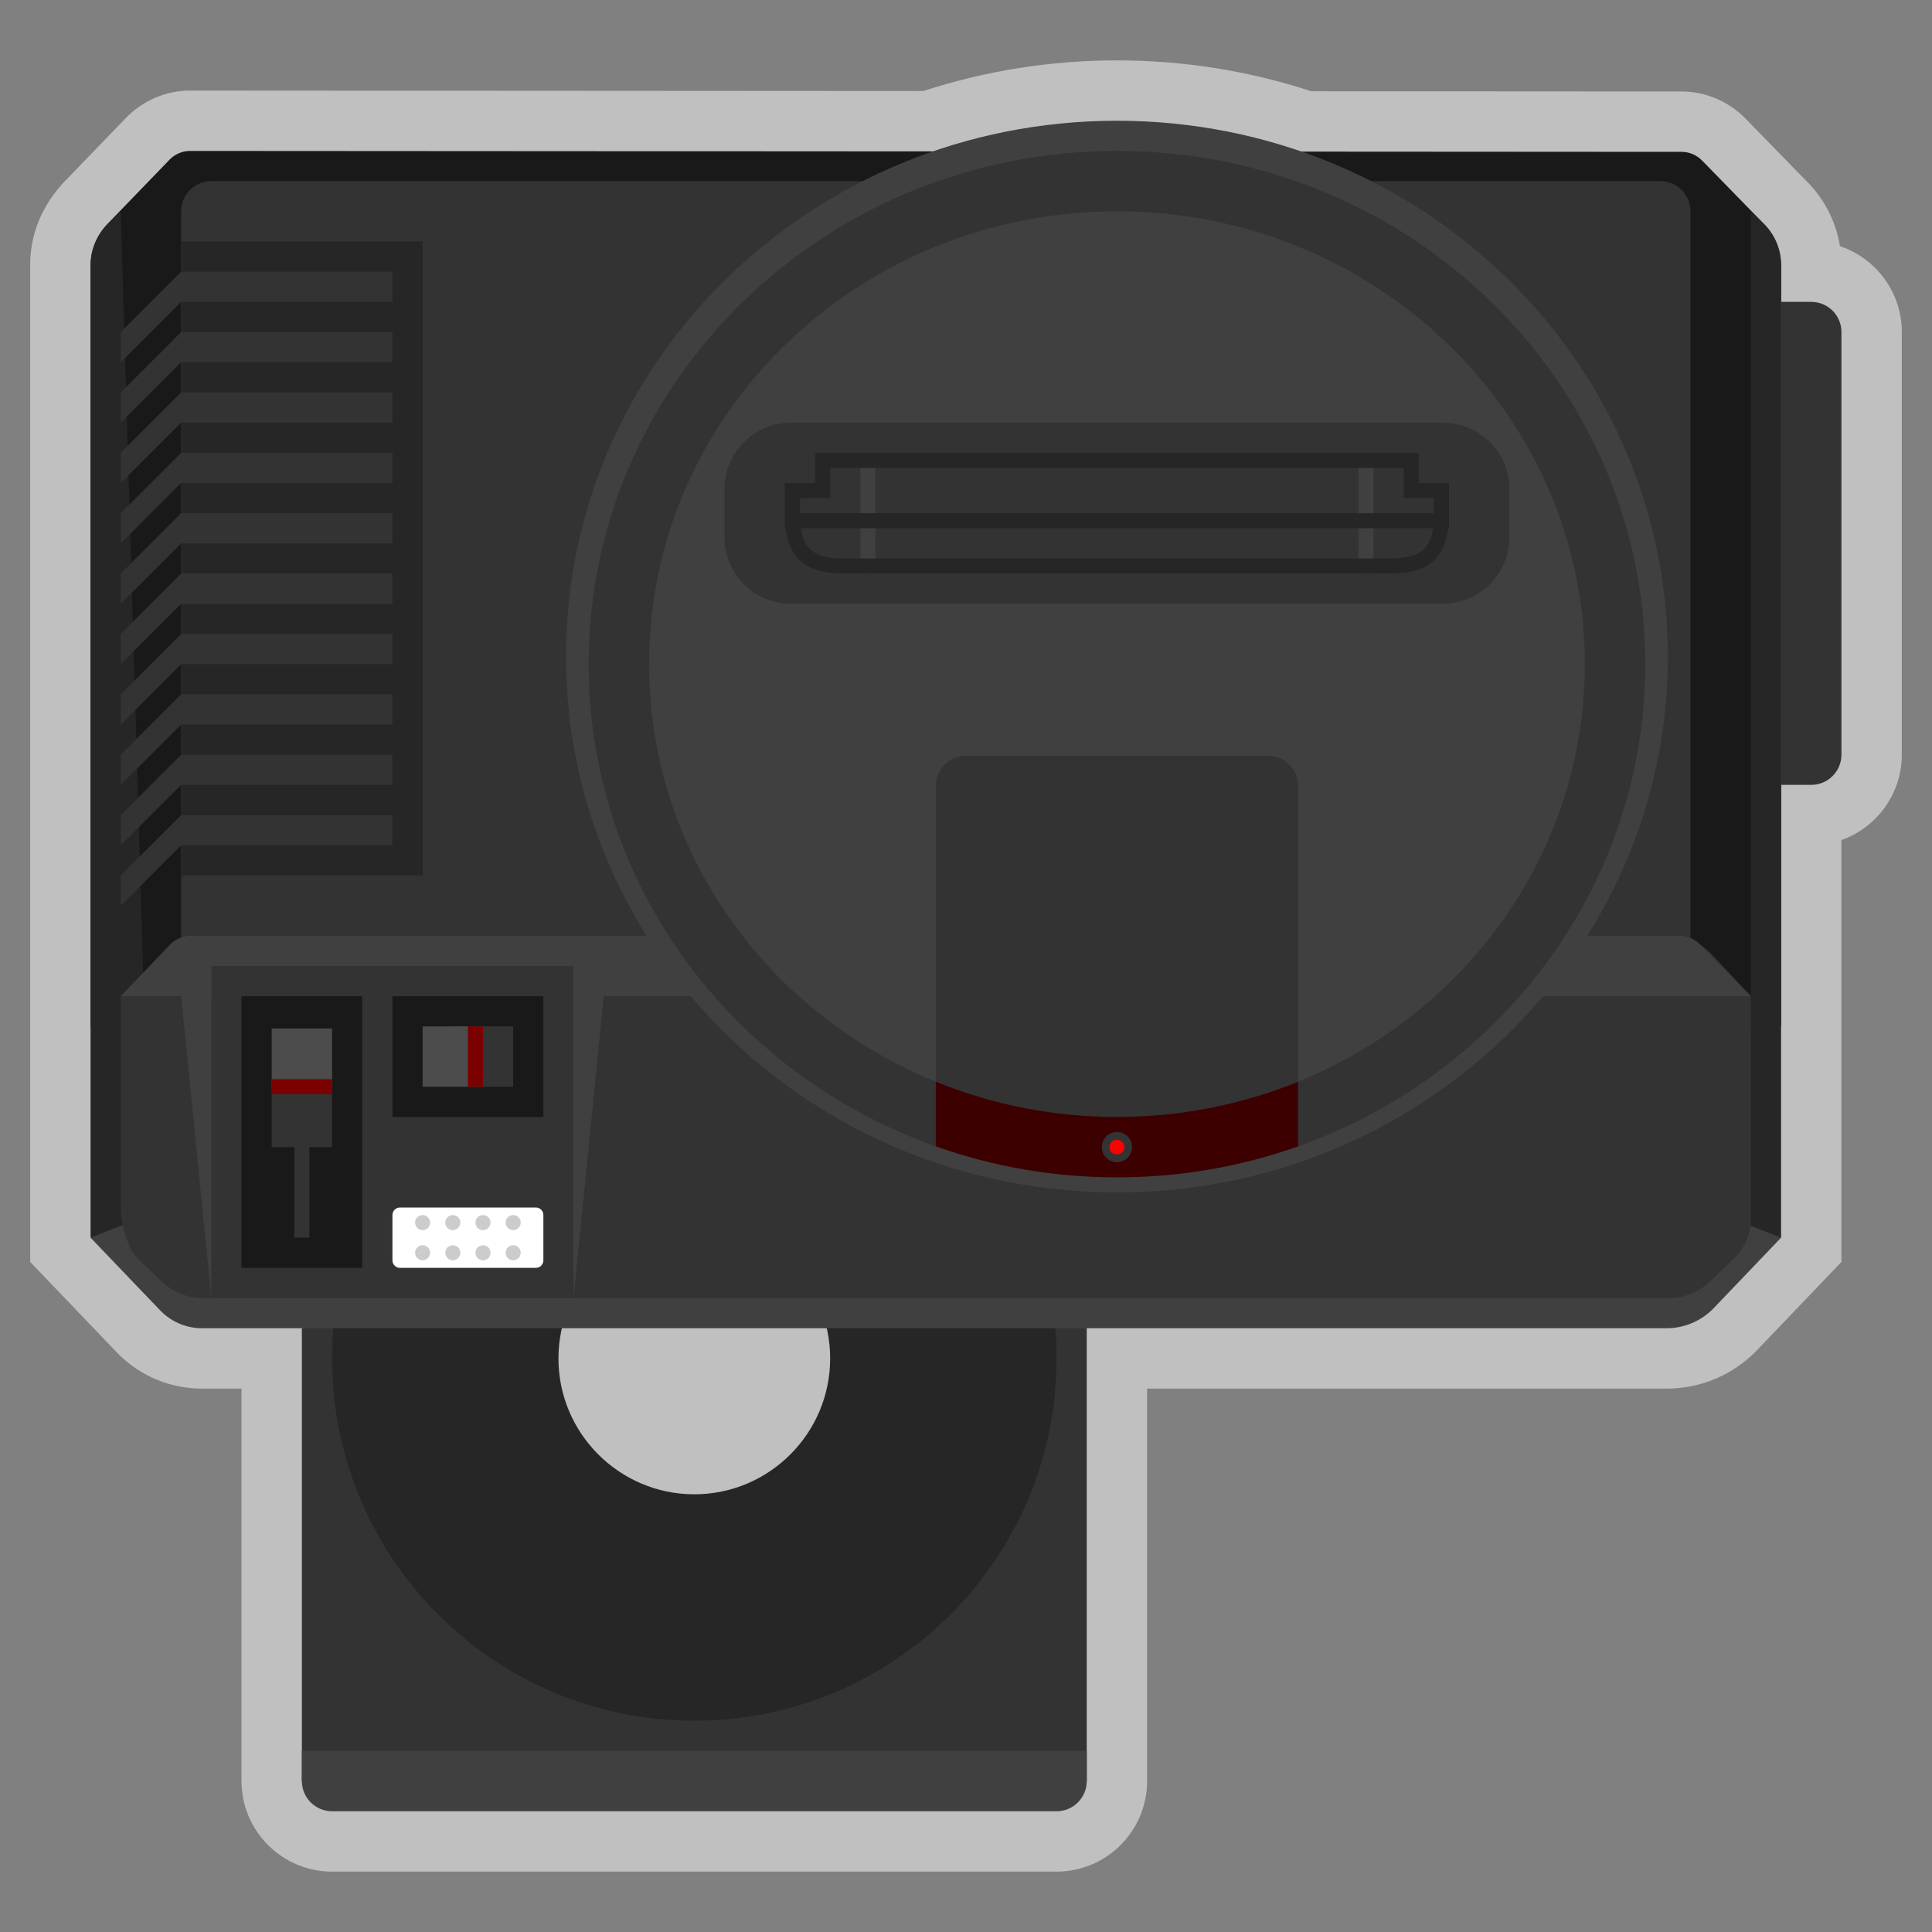 <?xml version="1.0" encoding="UTF-8" standalone="no"?>
<svg
   xmlns:dc="http://purl.org/dc/elements/1.1/"
   xmlns:cc="http://creativecommons.org/ns#"
   xmlns:rdf="http://www.w3.org/1999/02/22-rdf-syntax-ns#"
   xmlns:svg="http://www.w3.org/2000/svg"
   xmlns="http://www.w3.org/2000/svg"
   viewBox="0 0 320 320"
   height="320"
   width="320"
   xml:space="preserve"
   version="1.1"
   id="svg2"><rect x="0" y="0" width="320" height="320" fill="#808080" stroke="none"/><defs
     id="defs6"><clipPath
       id="clipPath16"
       clipPathUnits="userSpaceOnUse"><path
         id="path18"
         d="M 0,256 256,256 256,0 0,0 0,256 Z" /></clipPath><clipPath
       id="clipPath24"
       clipPathUnits="userSpaceOnUse"><path
         id="path26"
         d="M 4,248 252,248 252,8 4,8 4,248 Z" /></clipPath></defs><g
     transform="matrix(1.25,0,0,-1.25,0,320)"
     id="g10"><g
       id="g12"><g
         clip-path="url(#clipPath16)"
         id="g14"><g
           id="g20"><g
             id="g22" /><g
             id="g28"><g
               style="opacity:0.5"
               id="g30"
               clip-path="url(#clipPath24)"><g
                 id="g32"
                 transform="translate(243.806,223.382)"><path
                   id="path34"
                   style="fill:#ffffff;fill-opacity:1;fill-rule:nonzero;stroke:none"
                   d="m 0,0 c -0.529,3.287 -2.122,6.377 -4.547,8.734 l -7.991,8.192 c -2.212,2.266 -5.286,3.568 -8.436,3.57 l -49.081,0.03 c -8.302,2.716 -16.959,4.092 -25.751,4.092 -8.753,0 -17.375,-1.366 -25.649,-4.06 l -97.158,0.06 c -3.182,0 -6.276,-1.317 -8.494,-3.615 l -8.192,-8.484 c -0.516,-0.535 -1.001,-1.122 -1.479,-1.79 -1.981,-2.709 -3.028,-5.896 -3.028,-9.221 l 0,-0.203 0,-100.687 0,-28 0,-3.213 2.222,-2.32 9.324,-9.737 0.06,-0.063 0.061,-0.061 c 2.97,-2.97 6.919,-4.606 11.119,-4.606 l 5.214,0 0,-48 0,-4 c 0,-6.617 5.384,-12 12,-12 l 96,0 c 6.618,0 12,5.383 12,12 l 0,4 0,48 68.815,0 c 4.458,0 8.649,1.736 11.802,4.889 l 0.062,0.062 0.063,0.066 9.041,9.454 2.217,2.32 0,3.209 0,28 0,24.686 c 4.657,1.651 8,6.099 8,11.314 l 0,56 C 8.194,-6.095 4.757,-1.595 0,0" /></g></g></g></g><g
           transform="translate(109.245,84)"
           id="g36"><path
             id="path38"
             style="fill:#333333;fill-opacity:1;fill-rule:nonzero;stroke:none"
             d="m 0,0 c 1.136,-2.437 1.79,-5.141 1.79,-8 0,-10.489 -8.549,-19.034 -19.034,-19.034 -10.495,0 -19.036,8.545 -19.036,19.034 0,2.859 0.653,5.563 1.789,8 l -34.754,-4 0,-60 104,0 0,64 L 0,0 Z" /></g><g
           transform="translate(92,57.998)"
           id="g40"><path
             id="path42"
             style="fill:#262626;fill-opacity:1;fill-rule:nonzero;stroke:none"
             d="m 0,0 c -9.928,0 -18.002,8.076 -18.002,18.002 0,9.926 8.074,18.002 18.002,18.002 9.926,0 18,-8.076 18,-18.002 C 18,8.076 9.926,0 0,0 m 0,66.002 c -26.512,0 -48,-21.49 -48,-48 0,-26.51 21.488,-48 48,-48 26.504,0 48,21.49 48,48 0,26.51 -21.496,48 -48,48" /></g><g
           transform="translate(144,24)"
           id="g44"><path
             id="path46"
             style="fill:#404040;fill-opacity:1;fill-rule:nonzero;stroke:none"
             d="m 0,0 -104,0 0,-4 c 0,-2.209 1.791,-4 4,-4 l 96,0 c 2.209,0 4,1.791 4,4 l 0,4 z" /></g><path
           id="path48"
           style="fill:#333333;fill-opacity:1;fill-rule:nonzero;stroke:none"
           d="m 205.104,89.379 27.034,0 0,34.759 -27.034,0 0,-34.759 z" /><g
           transform="translate(236,220.663)"
           id="g50"><path
             id="path52"
             style="fill:#191919;fill-opacity:1;fill-rule:nonzero;stroke:none"
             d="m 0,0 c 0,2.136 -0.825,4.184 -2.291,5.687 l -8.167,8.371 c -0.723,0.741 -1.698,1.156 -2.715,1.157 l -197.639,0.122 c -1.026,10e-4 -2.009,-0.42 -2.734,-1.171 l -8.192,-8.484 C -223.186,4.181 -224,2.146 -224,0.024 l 0,-100.687 224,0 L 0,0 Z" /></g><g
           transform="translate(236,92)"
           id="g54"><path
             id="path56"
             style="fill:#262626;fill-opacity:1;fill-rule:nonzero;stroke:none"
             d="m 0,0 -4,0 0,136 1.657,-1.595 C -0.843,132.961 0,131.002 0,128.96 L 0,0 Z" /></g><g
           transform="translate(12,92)"
           id="g58"><path
             id="path60"
             style="fill:#262626;fill-opacity:1;fill-rule:nonzero;stroke:none"
             d="M 0,0 8,0 4,136 2.343,134.389 C 0.843,132.931 0,130.952 0,128.89 L 0,0 Z" /></g><g
           transform="translate(220.815,80)"
           id="g62"><path
             id="path64"
             style="fill:#404040;fill-opacity:1;fill-rule:nonzero;stroke:none"
             d="m 0,0 -194.029,0 c -2.048,0 -4.013,0.813 -5.462,2.263 l -9.323,9.737 112,44 112,-44 L 6.145,2.545 C 4.515,0.915 2.305,0 0,0" /></g><g
           transform="translate(223,128)"
           id="g66"><path
             id="path68"
             style="fill:#333333;fill-opacity:1;fill-rule:nonzero;stroke:none"
             d="m 0,0 -198,0 c -0.552,0 -1,0.448 -1,1 l 0,99 c 0,2.209 1.791,4 4,4 l 192,0 c 2.209,0 4,-1.791 4,-4 L 1,1 C 1,0.448 0.553,0 0,0" /></g><g
           transform="translate(22.584,130.918)"
           id="g70"><path
             id="path72"
             style="fill:#333333;fill-opacity:1;fill-rule:nonzero;stroke:none"
             d="m 0,0 -6.584,-6.918 0,-28 c 0,-1.959 0.813,-5.394 2.259,-6.779 l 3.195,-3.058 c 1.447,-1.385 3.409,-2.163 5.455,-2.163 l 194.181,0 c 2.046,0 4.008,0.778 5.454,2.163 l 3.196,3.058 c 1.447,1.385 2.26,3.264 2.26,5.222 l 0,29.557 -5.456,5.836 c -1.446,1.386 -3.408,2.164 -5.454,2.164 l -195.778,0 C 1.705,1.082 0.724,0.692 0,0" /></g><g
           transform="translate(16,124)"
           id="g74"><path
             id="path76"
             style="fill:#404040;fill-opacity:1;fill-rule:nonzero;stroke:none"
             d="M 0,0 6.584,6.829 C 7.308,7.579 8.289,8 9.312,8 L 206.57,8 c 1.011,0 1.982,-0.412 2.703,-1.146 L 216,0 0,0 Z" /></g><g
           transform="translate(76,84)"
           id="g78"><path
             id="path80"
             style="fill:#333333;fill-opacity:1;fill-rule:nonzero;stroke:none"
             d="m 0,0 0,44 -47.963,0 -0.037,-0.04 0.037,0 0,-43.96 L 0,0 Z" /></g><g
           transform="translate(24,124)"
           id="g82"><path
             id="path84"
             style="fill:#404040;fill-opacity:1;fill-rule:nonzero;stroke:none"
             d="M 0,0 4,4 4,-40 0,0 Z" /></g><g
           transform="translate(76,128)"
           id="g86"><path
             id="path88"
             style="fill:#404040;fill-opacity:1;fill-rule:nonzero;stroke:none"
             d="M 0,0 4,-4.036 0,-44 0,0 Z" /></g><g
           transform="translate(221,169)"
           id="g90"><path
             id="path92"
             style="fill:#404040;fill-opacity:1;fill-rule:nonzero;stroke:none"
             d="m 0,0 c 0,-39.212 -32.684,-71 -73,-71 -40.317,0 -73,31.788 -73,71 0,39.212 32.683,71 73,71 C -32.684,71 0,39.212 0,0" /></g><g
           transform="translate(218,168)"
           id="g94"><path
             id="path96"
             style="fill:#333333;fill-opacity:1;fill-rule:nonzero;stroke:none"
             d="m 0,0 c 0,-37.555 -31.34,-68 -70,-68 -38.66,0 -70,30.445 -70,68 0,37.555 31.34,68 70,68 C -31.34,68 0,37.555 0,0" /></g><g
           transform="translate(210,168)"
           id="g98"><path
             id="path100"
             style="fill:#404040;fill-opacity:1;fill-rule:nonzero;stroke:none"
             d="m 0,0 c 0,-33.137 -27.759,-60 -62,-60 -34.242,0 -62,26.863 -62,60 0,33.137 27.758,60 62,60 C -27.759,60 0,33.137 0,0" /></g><g
           transform="translate(172,107.862)"
           id="g102"><path
             id="path104"
             style="fill:#333333;fill-opacity:1;fill-rule:nonzero;stroke:none"
             d="m 0,0 -48,0 0,44 c 0,2.209 1.791,4 4,4 l 40,0 c 2.209,0 4,-1.791 4,-4 L 0,0 Z" /></g><g
           transform="translate(191.209,176)"
           id="g106"><path
             id="path108"
             style="fill:#333333;fill-opacity:1;fill-rule:nonzero;stroke:none"
             d="m 0,0 -86.417,0 c -4.836,0 -8.792,3.956 -8.792,8.792 l 0,6.416 c 0,4.836 3.956,8.792 8.792,8.792 L 0,24 c 4.835,0 8.791,-3.956 8.791,-8.792 l 0,-6.416 C 8.791,3.956 4.835,0 0,0" /></g><path
           id="path110"
           style="fill:#262626;fill-opacity:1;fill-rule:nonzero;stroke:none"
           d="m 56,140 -32,0 0,84 32,0 0,-84 z" /><g
           transform="translate(71,88)"
           id="g112"><path
             id="path114"
             style="fill:#ffffff;fill-opacity:1;fill-rule:nonzero;stroke:none"
             d="m 0,0 -18,0 c -0.552,0 -1,0.447 -1,1 l 0,6 c 0,0.553 0.448,1 1,1 L 0,8 C 0.552,8 1,7.553 1,7 L 1,1 C 1,0.447 0.552,0 0,0" /></g><path
           id="path116"
           style="fill:#191919;fill-opacity:1;fill-rule:nonzero;stroke:none"
           d="m 72,108 -20,0 0,16 20,0 0,-16 z" /><path
           id="path118"
           style="fill:#191919;fill-opacity:1;fill-rule:nonzero;stroke:none"
           d="m 48,88 -16,0 0,36 16,0 0,-36 z" /><path
           id="path120"
           style="fill:#333333;fill-opacity:1;fill-rule:nonzero;stroke:none"
           d="m 41,92 -2,0 0,16 2,0 0,-16 z" /><path
           id="path122"
           style="fill:#4c4c4c;fill-opacity:1;fill-rule:nonzero;stroke:none"
           d="m 36,119.725 8,0 0,-7.725 -8,0 0,7.725 z" /><path
           id="path124"
           style="fill:#333333;fill-opacity:1;fill-rule:nonzero;stroke:none"
           d="m 36,112 8,0 0,-8 -8,0 0,8 z" /><path
           id="path126"
           style="fill:#7b0000;fill-opacity:1;fill-rule:nonzero;stroke:none"
           d="m 36,113 8,0 0,-2 -8,0 0,2 z" /><path
           id="path128"
           style="fill:#333333;fill-opacity:1;fill-rule:nonzero;stroke:none"
           d="m 68,112 -8,0 0,8 8,0 0,-8 z" /><g
           transform="translate(57,94)"
           id="g130"><path
             id="path132"
             style="fill:#cccccc;fill-opacity:1;fill-rule:nonzero;stroke:none"
             d="m 0,0 c 0,-0.553 -0.448,-1 -1,-1 -0.552,0 -1,0.447 -1,1 0,0.553 0.448,1 1,1 0.552,0 1,-0.447 1,-1" /></g><g
           transform="translate(61,94)"
           id="g134"><path
             id="path136"
             style="fill:#cccccc;fill-opacity:1;fill-rule:nonzero;stroke:none"
             d="m 0,0 c 0,-0.553 -0.448,-1 -1,-1 -0.552,0 -1,0.447 -1,1 0,0.553 0.448,1 1,1 0.552,0 1,-0.447 1,-1" /></g><g
           transform="translate(65,94)"
           id="g138"><path
             id="path140"
             style="fill:#cccccc;fill-opacity:1;fill-rule:nonzero;stroke:none"
             d="m 0,0 c 0,-0.553 -0.448,-1 -1,-1 -0.552,0 -1,0.447 -1,1 0,0.553 0.448,1 1,1 0.552,0 1,-0.447 1,-1" /></g><g
           transform="translate(69,94)"
           id="g142"><path
             id="path144"
             style="fill:#cccccc;fill-opacity:1;fill-rule:nonzero;stroke:none"
             d="m 0,0 c 0,-0.553 -0.448,-1 -1,-1 -0.552,0 -1,0.447 -1,1 0,0.553 0.448,1 1,1 0.552,0 1,-0.447 1,-1" /></g><g
           transform="translate(57,90)"
           id="g146"><path
             id="path148"
             style="fill:#cccccc;fill-opacity:1;fill-rule:nonzero;stroke:none"
             d="m 0,0 c 0,-0.553 -0.448,-1 -1,-1 -0.552,0 -1,0.447 -1,1 0,0.553 0.448,1 1,1 0.552,0 1,-0.447 1,-1" /></g><g
           transform="translate(61,90)"
           id="g150"><path
             id="path152"
             style="fill:#cccccc;fill-opacity:1;fill-rule:nonzero;stroke:none"
             d="m 0,0 c 0,-0.553 -0.448,-1 -1,-1 -0.552,0 -1,0.447 -1,1 0,0.553 0.448,1 1,1 0.552,0 1,-0.447 1,-1" /></g><g
           transform="translate(65,90)"
           id="g154"><path
             id="path156"
             style="fill:#cccccc;fill-opacity:1;fill-rule:nonzero;stroke:none"
             d="m 0,0 c 0,-0.553 -0.448,-1 -1,-1 -0.552,0 -1,0.447 -1,1 0,0.553 0.448,1 1,1 0.552,0 1,-0.447 1,-1" /></g><g
           transform="translate(69,90)"
           id="g158"><path
             id="path160"
             style="fill:#cccccc;fill-opacity:1;fill-rule:nonzero;stroke:none"
             d="m 0,0 c 0,-0.553 -0.448,-1 -1,-1 -0.552,0 -1,0.447 -1,1 0,0.553 0.448,1 1,1 0.552,0 1,-0.447 1,-1" /></g><path
           id="path162"
           style="fill:#404040;fill-opacity:1;fill-rule:nonzero;stroke:none"
           d="m 116,180 -2,0 0,16 2,0 0,-16 z" /><path
           id="path164"
           style="fill:#404040;fill-opacity:1;fill-rule:nonzero;stroke:none"
           d="m 182,180 -2,0 0,16 2,0 0,-16 z" /><g
           transform="translate(188,196)"
           id="g166"><path
             id="path168"
             style="fill:#262626;fill-opacity:1;fill-rule:nonzero;stroke:none"
             d="m 0,0 -80,0 0,-4 -4,0 0,-4 c 0,-5.898 2.518,-8 8,-8 l 72,0 c 5.482,0 8,2.102 8,8 l 0,4 -4,0 0,4 z m -2,-2 0,-2 0,-2 2,0 2,0 0,-2 c 0,-4.598 -1.402,-6 -6,-6 l -72,0 c -4.598,0 -6,1.402 -6,6 l 0,2 2,0 2,0 0,2 0,2 76,0" /></g><g
           transform="translate(192,188)"
           id="g170"><path
             id="path172"
             style="fill:#262626;fill-opacity:1;fill-rule:nonzero;stroke:none"
             d="m 0,0 0,-2 -88,0 0,2" /></g><g
           transform="translate(240,152)"
           id="g174"><path
             id="path176"
             style="fill:#333333;fill-opacity:1;fill-rule:nonzero;stroke:none"
             d="m 0,0 -4,0 0,64 4,0 c 2.209,0 4,-1.791 4,-4 L 4,4 C 4,1.791 2.209,0 0,0" /></g><path
           id="path178"
           style="fill:#4c4c4c;fill-opacity:1;fill-rule:nonzero;stroke:none"
           d="m 64,112 -8,0 0,8 8,0 0,-8 z" /><path
           id="path180"
           style="fill:#7b0000;fill-opacity:1;fill-rule:nonzero;stroke:none"
           d="m 62,112 2,0 0,8 -2,0 0,-8 z" /><g
           transform="translate(24,220)"
           id="g182"><path
             id="path184"
             style="fill:#333333;fill-opacity:1;fill-rule:nonzero;stroke:none"
             d="m 0,0 -8,-8 0,-4 8,8 28,0 0,4 -28,0 z" /></g><g
           transform="translate(16,204)"
           id="g186"><path
             id="path188"
             style="fill:#333333;fill-opacity:1;fill-rule:nonzero;stroke:none"
             d="M 0,0 0,-4 8,4 36,4 36,8 8,8 0,0 Z" /></g><g
           transform="translate(16,196)"
           id="g190"><path
             id="path192"
             style="fill:#333333;fill-opacity:1;fill-rule:nonzero;stroke:none"
             d="M 0,0 0,-4 8,4 36,4 36,8 8,8 0,0 Z" /></g><g
           transform="translate(16,188)"
           id="g194"><path
             id="path196"
             style="fill:#333333;fill-opacity:1;fill-rule:nonzero;stroke:none"
             d="M 0,0 0,-4 8,4 36,4 36,8 8,8 0,0 Z" /></g><g
           transform="translate(16,180)"
           id="g198"><path
             id="path200"
             style="fill:#333333;fill-opacity:1;fill-rule:nonzero;stroke:none"
             d="M 0,0 0,-4 8,4 36,4 36,8 8,8 0,0 Z" /></g><g
           transform="translate(16,172)"
           id="g202"><path
             id="path204"
             style="fill:#333333;fill-opacity:1;fill-rule:nonzero;stroke:none"
             d="M 0,0 0,-4 8,4 36,4 36,8 8,8 0,0 Z" /></g><g
           transform="translate(16,164)"
           id="g206"><path
             id="path208"
             style="fill:#333333;fill-opacity:1;fill-rule:nonzero;stroke:none"
             d="M 0,0 0,-4 8,4 36,4 36,8 8,8 0,0 Z" /></g><g
           transform="translate(16,156)"
           id="g210"><path
             id="path212"
             style="fill:#333333;fill-opacity:1;fill-rule:nonzero;stroke:none"
             d="M 0,0 0,-4 8,4 36,4 36,8 8,8 0,0 Z" /></g><g
           transform="translate(16,148)"
           id="g214"><path
             id="path216"
             style="fill:#333333;fill-opacity:1;fill-rule:nonzero;stroke:none"
             d="M 0,0 0,-4 8,4 36,4 36,8 8,8 0,0 Z" /></g><g
           transform="translate(16,140)"
           id="g218"><path
             id="path220"
             style="fill:#333333;fill-opacity:1;fill-rule:nonzero;stroke:none"
             d="M 0,0 0,-4 8,4 36,4 36,8 8,8 0,0 Z" /></g><g
           transform="translate(148,108)"
           id="g222"><path
             id="path224"
             style="fill:#3d0000;fill-opacity:1;fill-rule:nonzero;stroke:none"
             d="m 0,0 c -8.51,0 -16.617,1.662 -24,4.664 l 0,-8.56 C -16.514,-6.551 -8.432,-8 0,-8 c 8.432,0 16.514,1.449 24,4.104 l 0,8.56 C 16.617,1.662 8.51,0 0,0" /></g><g
           transform="translate(150,104)"
           id="g226"><path
             id="path228"
             style="fill:#333333;fill-opacity:1;fill-rule:nonzero;stroke:none"
             d="m 0,0 c 0,-1.104 -0.896,-2 -2,-2 -1.104,0 -2,0.896 -2,2 0,1.104 0.896,2 2,2 1.104,0 2,-0.896 2,-2" /></g><g
           transform="translate(149,104)"
           id="g230"><path
             id="path232"
             style="fill:#ff0000;fill-opacity:1;fill-rule:nonzero;stroke:none"
             d="m 0,0 c 0,-0.533 -0.447,-0.966 -1,-0.966 -0.553,0 -1,0.433 -1,0.966 0,0.533 0.447,0.966 1,0.966 0.553,0 1,-0.433 1,-0.966" /></g></g></g></g></svg>